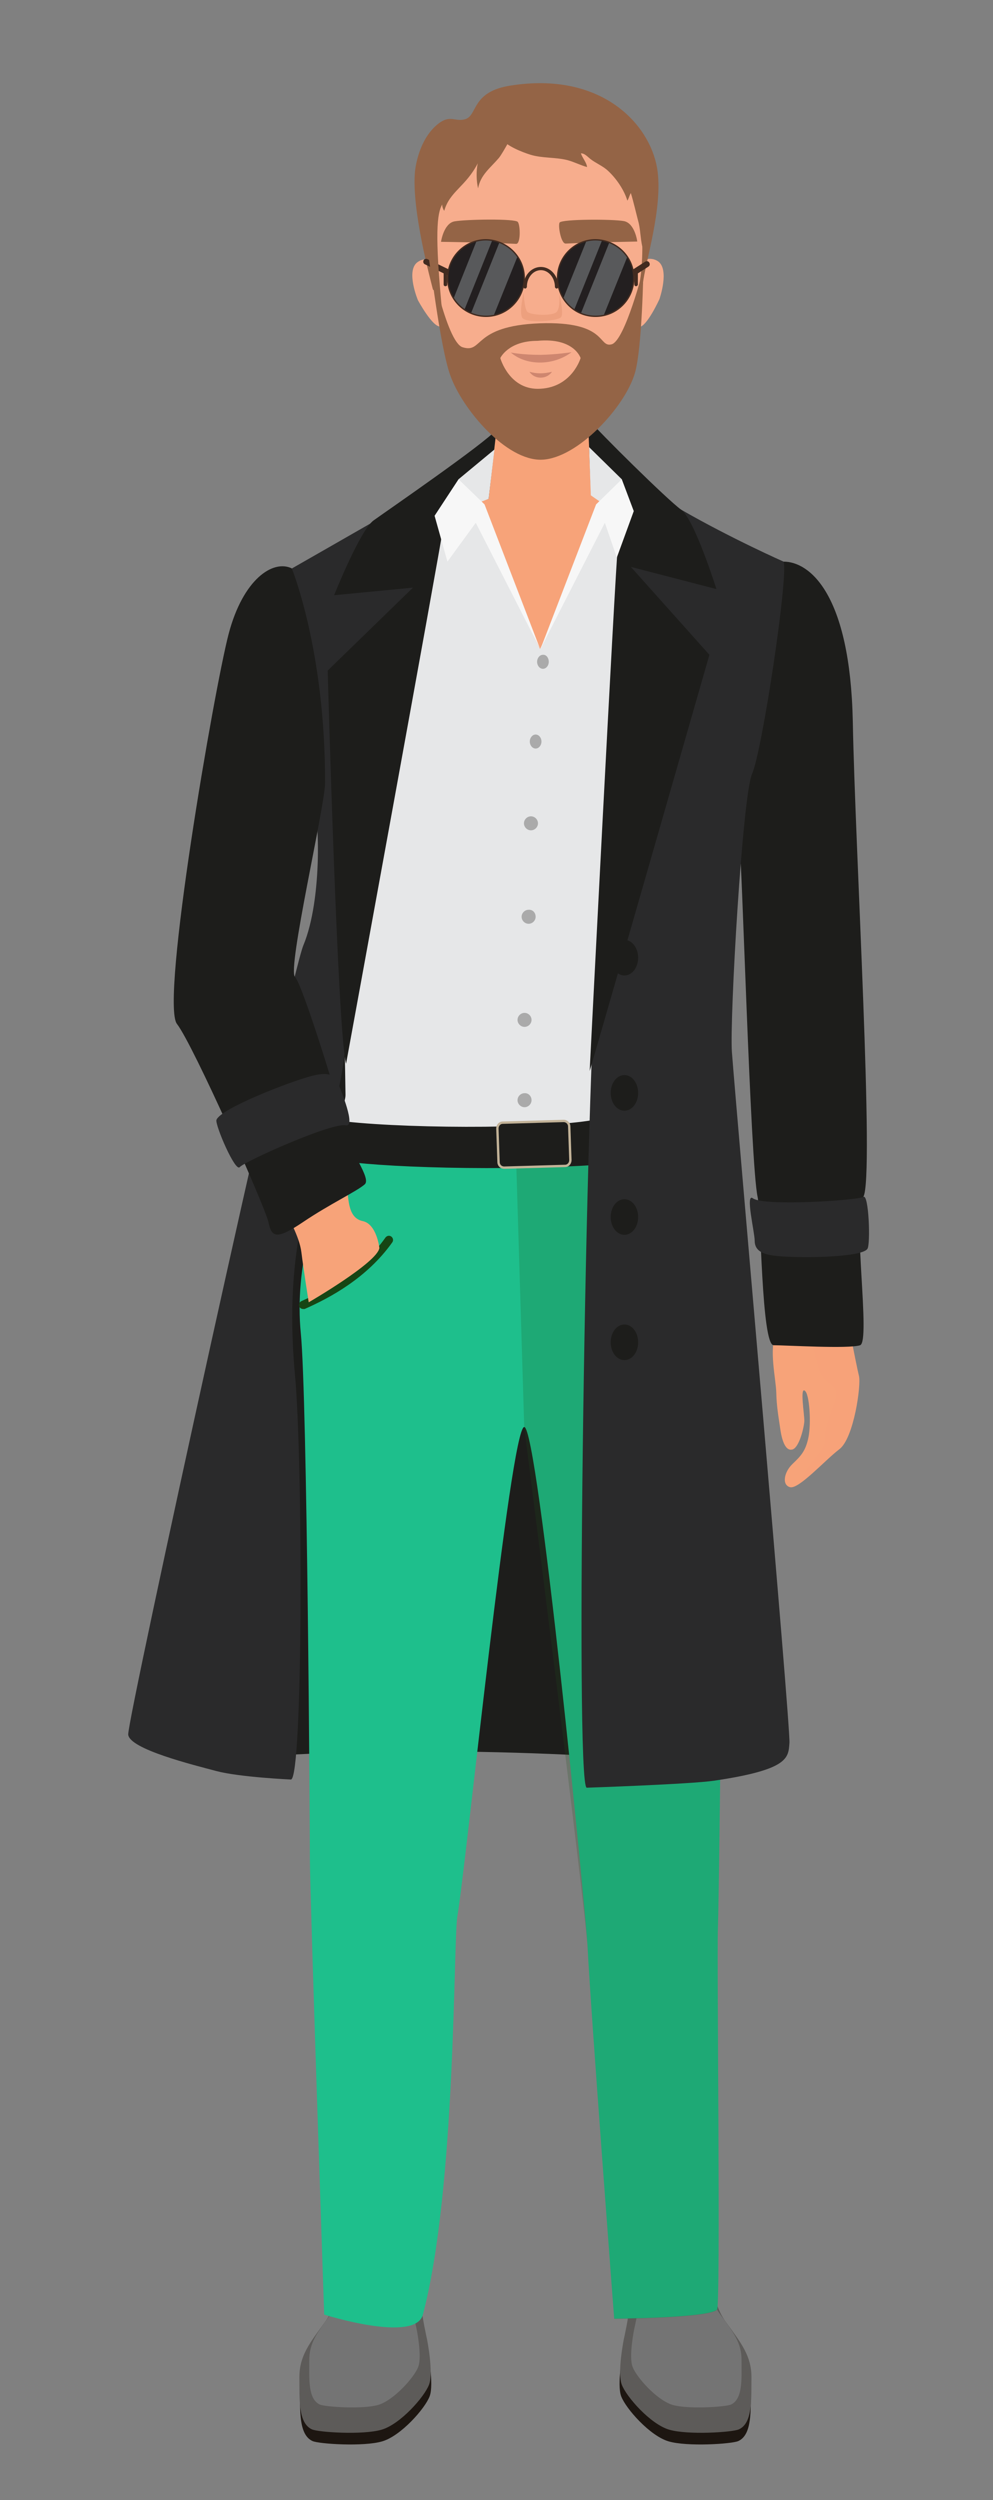 <?xml version="1.0" encoding="utf-8"?>
<!-- Generator: Adobe Illustrator 25.0.0, SVG Export Plug-In . SVG Version: 6.00 Build 0)  -->
<svg version="1.1" id="Layer_1" xmlns="http://www.w3.org/2000/svg" xmlns:xlink="http://www.w3.org/1999/xlink" x="0px" y="0px"
	 viewBox="0 0 340 856" style="enable-background:new 0 0 340 856;" xml:space="preserve">
<rect x="0" y="0" width="340" height="856" fill="#808080" stroke="none"/>
<style type="text/css">
	.st0{fill:#1D1611;}
	.st1{fill:#5D5B59;}
	.st2{fill:#747474;}
	.st3{fill:#1D1D1B;}
	.st4{fill:#F7A379;}
	.st5{opacity:0.3;fill:#F7A379;enable-background:new    ;}
	.st6{opacity:0.2;fill:#F7A379;enable-background:new    ;}
	.st7{fill:#1EBF8C;}
	.st8{opacity:0.2;fill:#20541D;enable-background:new    ;}
	.st9{fill:#164514;}
	.st10{fill:#E6E7E8;}
	.st11{fill:#AAAAAA;}
	.st12{fill:#1D1D1B;stroke:#C3B398;stroke-width:0.809;stroke-miterlimit:10;}
	.st13{fill:#2A2A2B;}
	.st14{fill:#F7F7F7;}
	.st15{fill:#F7AD8D;}
	.st16{fill:#946446;}
	.st17{opacity:0.4;fill:#E08C68;enable-background:new    ;}
	.st18{fill:#CE866F;}
	.st19{fill:#F0EEEE;}
	.st20{fill:#607138;}
	.st21{fill:#18100E;}
	.st22{fill:#EEEAEA;}
	.st23{fill:#E4806A;}
	.st24{fill:#402119;}
	.st25{fill:#422B20;}
	.st26{fill:#231F20;}
	.st27{fill:#58595B;}
	.st28{fill:none;stroke:#422B20;stroke-width:0.465;stroke-linecap:round;stroke-miterlimit:10;}
</style>
<path id="XMLID_1605_" class="st0" d="M217.5,774.3c0,0-2.1,15.8-2.2,19.2c-0.1,3.4-1.9,11.4-1.9,11.4s-2.3,11.4-0.7,15.6
	c1.6,4.2,9.8,13.5,16.2,15.4s21.7,0.9,23.9-0.1c4.8-2.2,4.2-10.6,4.3-17.9c0-7.3-3.4-11.6-8.8-18.9c-5.4-7.3-7.3-24.5-7.3-24.5
	L217.5,774.3z"/>
<path id="XMLID_1604_" class="st1" d="M217.7,770.3c0,0-2.1,15.9-2.2,19.2c-0.1,3.4-1.9,11.4-1.9,11.4s-2.3,11.4-0.7,15.6
	c1.6,4.2,9.8,13.5,16.2,15.4s21.7,0.9,23.9-0.1c4.8-2.2,4.2-10.5,4.3-17.8c0-7.3-3.4-11.6-8.8-19c-5.4-7.3-7.3-24.5-7.3-24.5
	L217.7,770.3z"/>
<path id="XMLID_1603_" class="st2" d="M220.6,771.4c0,0-1.8,13.4-1.8,16.2s-1.6,9.6-1.6,9.6s-2,9.6-0.6,13.2
	c1.3,3.5,8.2,11.3,13.6,13c5.4,1.6,18.3,0.7,20.1-0.1c4.1-1.9,3.6-8.9,3.6-15c0.1-6.2-2.9-9.8-7.4-16c-4.5-6.1-6.1-20.6-6.1-20.6
	L220.6,771.4z"/>
<path id="XMLID_3_" class="st0" d="M142.3,774.3c0,0,2.1,15.8,2.2,19.2c0.1,3.4,1.9,11.4,1.9,11.4s2.3,11.4,0.7,15.6
	c-1.6,4.2-9.8,13.5-16.2,15.4c-6.4,1.9-21.7,0.9-23.9-0.1c-4.8-2.2-4.2-10.6-4.3-17.9c0-7.3,3.5-11.6,8.8-18.9
	c5.4-7.3,7.3-24.5,7.3-24.5L142.3,774.3z"/>
<path id="XMLID_2_" class="st1" d="M142.1,770.3c0,0,2.1,15.9,2.2,19.2c0.1,3.4,1.9,11.4,1.9,11.4s2.3,11.4,0.7,15.6
	c-1.6,4.2-9.8,13.5-16.2,15.4c-6.4,1.9-21.7,0.9-23.9-0.1c-4.8-2.2-4.2-10.5-4.3-17.8c0-7.3,3.4-11.6,8.8-19
	c5.4-7.3,7.3-24.5,7.3-24.5L142.1,770.3z"/>
<path id="XMLID_1_" class="st2" d="M139.2,771.4c0,0,1.8,13.4,1.8,16.2s1.6,9.6,1.6,9.6s2,9.6,0.6,13.2c-1.3,3.5-8.2,11.3-13.6,13
	c-5.4,1.6-18.3,0.7-20.1-0.1c-4.1-1.9-3.6-8.9-3.6-15c-0.1-6.2,2.9-9.8,7.4-16c4.5-6.1,6.1-20.6,6.1-20.6L139.2,771.4z"/>
<path class="st3" d="M81.6,602c67-5.5,147.1,0,163.7,3c16.6,3,16.1-75.5,11-111.5c-5.1-35.9-18.7-228.1-15-257.1
	c3.6-29-112.5-84.5-117.6-31.8s-30.8,189.3-36.9,241C80.6,497.2,81.6,602,81.6,602z"/>
<path class="st4" d="M167.4,108.5c1.3,12.4,2.5,47.9,0,55.3c-2.5,7.4-24.7,12.9-33.3,14.5c-7.2,1.3,15.8,53.3,38.9,56.1
	c72.2,8.6,59.1-50.8,58.3-59.8c0,0-8.3-1.6-23.4-8.8c-4.9-2.3-8.4-32.1-8.2-42.2C199.9,113.4,167.4,108.5,167.4,108.5z"/>
<path class="st5" d="M202.3,150.2c-1.7-9.6-2.8-21.2-2.7-26.7c0.2-10.1-32.3-15-32.3-15c1.3,12.4,2.5,47.9,0,55.3
	c0,0.1-0.1,0.2-0.2,0.3C184.8,163.7,195.7,158,202.3,150.2z"/>
<path class="st4" d="M271.3,501.3c2.8-2.7,4.5-4.3,5.5-9.1c1-4.8,0.4-15.1-1.3-16.1c-1.6-1-0.1,8.1-0.1,10.4
	c-0.1,2.2-1.7,8.8-3.9,9.7c-2.1,0.9-3.6-1.9-4.3-6.7c-0.7-4.8-1.3-8-1.4-12.6c-0.1-4.7-2.6-14.9-0.1-20.3c2.4-5.4,4.2-9.8,3.8-14.2
	c-0.5-4.4,18-3.5,18-3.5c1.1,4.6,5.8,29.1,6.6,32.2c0.8,3-1.7,21.3-6.7,25.1c-5,3.8-13.9,13.8-16.9,13
	C267.6,508.4,268.5,504,271.3,501.3z"/>
<path class="st6" d="M277.9,500.8c1.4-1.9,3.6-4.2,4.4-6.4c0.4-1.2,0.2-2.6,0.3-3.9c0.2-1.3,0.6-2.6,0.9-3.8
	c0.7-2.6,1.7-5.1,2.5-7.7c0.9-3.3-0.8-4.2-3-6.1c-2.5-2.3-2.7-4.6-3.6-7.8c-1.7-5.9-2.8-12.3-2.2-18.5c0.2-1.6,0.8-3,1.3-4.6
	c0.4-1.1,0.6-2.1,1-3.1c4.1-0.2,7.9,0,7.9,0c1.1,4.6,5.8,29.1,6.6,32.2c0.8,3-1.7,21.3-6.7,25.1c-3.7,2.8-9.4,8.9-13.4,11.6
	C274.5,505.2,276.5,502.7,277.9,500.8z"/>
<path class="st5" d="M275.9,476.7c-0.1-0.2-0.3-0.4-0.4-0.5c-1.6-1-0.1,8.1-0.1,10.4c-0.1,2.2-1.7,8.8-3.9,9.7
	c-0.1,0.1-0.2,0.1-0.4,0.1c0.6-1.3,0.9-2.5,1.1-4.2c0.2-2.2,0.6-4.7-0.8-6.7c-0.6-1-1.2-1.4-1.3-2.7c-0.2-1.3,0-2.4,0.4-3.6
	c0.7-2.1,1.2-4.1,1.6-6.2c0.3-1.6,0.9-5.8,2.7-5.6c1.3,2.1,1.2,4.8,1.1,7.2C275.9,475.3,275.9,476,275.9,476.7z"/>
<path class="st7" d="M118.5,387.9c-10.9,22.4-17.7,46.3-15.5,68.6c2.2,22.3,3.1,168.6,3.1,180s4.9,156,4.9,156s31.2,9.9,33.8,0
	c11.4-43.2,10.4-128.3,11.8-136.4c2.9-16.6,18.2-167.5,22.9-167.5s21.1,165.9,21.7,178.2c1,20.7,9.1,127.1,9.1,127.1
	s32.2-0.2,35.2-3.1c1.3-1.2-0.1-119.6,0.3-130.5c0.5-10.9,3.2-237.9,0.6-249c-10.4-44.8-70.3-34.9-70.3-34.9L118.5,387.9z"/>
<path class="st8" d="M179.5,488.7c0,0,21.1,165.9,21.7,178.2c1,20.7,9.1,127.1,9.1,127.1s32.2-0.2,35.2-3.1
	c1.3-1.2-0.1-119.6,0.3-130.5c0.5-10.9,3.2-237.9,0.6-249c-10.4-44.8-70.3-34.9-70.3-34.9L179.5,488.7z"/>
<g>
	<path class="st9" d="M103.8,448.2c-0.5,0-1.1-0.3-1.3-0.8c-0.3-0.7,0-1.6,0.7-1.9c8.4-3.8,20.6-10.1,28.8-21.8
		c0.5-0.6,1.3-0.8,2-0.3c0.6,0.5,0.8,1.3,0.3,2c-8.7,12.2-21.2,18.9-30,22.8C104.2,448.2,104,448.2,103.8,448.2z"/>
</g>
<path class="st10" d="M211,170.8c7.4,4.3,38.9,13.5,42.3,22s-5.5,87.4-8.2,94.9s-1,89.9-3.4,94.6c-2.4,4.6-98,16.3-119.8,8.6
	c-11-3.9-3.6-11.1-3.6-16c0-5-2.8-150.7-3.8-154.6c-0.9-3.9-12.7-22.3-8.4-26.2c4.4-3.9,55.1-19.8,55.1-19.8l23.7,47.9L211,170.8z"
	/>
<path class="st11" d="M187.9,226.6c0,1.3-0.9,2.4-2,2.4s-2-1.1-2-2.4c0-1.3,0.9-2.4,2-2.4C187,224.1,187.9,225.2,187.9,226.6z"/>
<path class="st11" d="M185.4,253.9c0,1.3-0.9,2.4-2,2.4s-2-1.1-2-2.4c0-1.3,0.9-2.4,2-2.4S185.4,252.6,185.4,253.9z"/>
<path class="st11" d="M184.2,281.9c0,1.3-1.1,2.4-2.4,2.4c-1.3,0-2.4-1.1-2.4-2.4s1.1-2.4,2.4-2.4
	C183.1,279.5,184.2,280.6,184.2,281.9z"/>
<path class="st11" d="M183.4,313.9c0,1.3-1.1,2.4-2.4,2.4c-1.3,0-2.4-1.1-2.4-2.4s1.1-2.4,2.4-2.4
	C182.4,311.4,183.4,312.5,183.4,313.9z"/>
<path class="st11" d="M182,349.2c0,1.3-1.1,2.4-2.4,2.4c-1.3,0-2.4-1.1-2.4-2.4s1.1-2.4,2.4-2.4C180.9,346.8,182,347.9,182,349.2z"
	/>
<path class="st11" d="M182,376.7c0,1.3-1.1,2.4-2.4,2.4c-1.3,0-2.4-1.1-2.4-2.4s1.1-2.4,2.4-2.4C180.9,374.2,182,375.3,182,376.7z"
	/>
<path class="st3" d="M114.3,383.5c20,2.9,70.7,3.3,89.3-0.1c18.7-3.4,31.1-3.7,31.1-3.7l3.1,13.4c0,0,0.8,3.7-36,5.9
	c-36.9,2.2-80.9,0.2-87.5-2.2C107.7,394.4,114.3,383.5,114.3,383.5z"/>
<path class="st12" d="M195.3,397.2c0,1.1-0.8,2-1.8,2l-20.9,0.6c-1,0-1.9-0.8-1.9-1.9l-0.4-11.5c0-1.1,0.8-2,1.8-2l20.9-0.6
	c1,0,1.9,0.8,1.9,1.9L195.3,397.2z"/>
<path class="st3" d="M268.3,192.3c8.9,0,22.8,11,23.7,54.8c0.8,43.9,7.5,156.4,3.6,162.7s2.6,49.5-1.1,50.8c-3.8,1.3-25.4,0-29.6,0
	s-4.3-45.3-5.5-50.8c-2.5-11.4-5.4-118.7-6.3-122.5C252.3,283.5,268.3,192.3,268.3,192.3z"/>
<path class="st13" d="M233.2,174.5c17.4,10,35.1,17.8,35.1,17.8c1.7,5-7.4,65.2-10.8,72.7c-3.3,7.5-7.7,83.9-6.9,95.2
	c1.7,22.5,20.2,231.6,19.7,236.6c-0.4,5,0,9.1-25.8,12.9c-8.1,1.2-43.6,2.4-43.6,2.4c-4.2,0-0.2-248,3.7-285.5
	c5.4-52.1,8.7-148,8.7-154.6C213.3,165.4,233.2,174.5,233.2,174.5z"/>
<path class="st3" d="M201.3,143.4c3.8,4.6,27.3,27.8,31.9,31.1c4.6,3.3,12.1,27.2,12.1,27.2l-29.3-7.6l26.9,30.1
	c0,0-38.1,132.9-41,142.5c0,0,8.6-169.2,9.7-180.5c1.2-12-9.2-16.6-9.2-16.6L201.3,143.4z"/>
<path class="st13" d="M135.1,174.5c-17.4,10-35.1,20.1-35.1,20.1c-1.7,5,3,68,6.4,75.5c3.3,7.5,4,37.9-2.5,53.5
	c-4.5,10.4-60.4,265.3-60,270.3s22.3,10.4,30.2,12.5s25.5,2.9,25.5,2.9c4.2,0,4.1-109.8,1.4-138.5c-5.4-58.7,14.1-78.8,17-110.6
	c6.4-69.8,29.9-181,34.9-191.9C155.7,162.2,135.1,174.5,135.1,174.5z"/>
<path class="st3" d="M170,147.1c-3.8,4.6-37.5,27.8-42.1,31.1s-13.5,25.6-13.5,25.6l27-2.6l-29.2,28.4c0,0,3.4,125,6.3,134.6
	c0,0,31.7-173.3,33.4-184.5c0.8-5,15.4-8.9,15.4-8.9L170,147.1z"/>
<path class="st13" d="M295.6,409.8c-1.9,1.2-34,3.3-37.8,0.5c-2.7-2,0.6,11.6,0.6,14.5s1.9,4.5,6.4,5.1c7.2,1,30.2,0.8,32.2-2.3
	C298.1,426.1,297.5,408.6,295.6,409.8z"/>
<path class="st4" d="M75.5,354.9c6,18.1,18.1,49.4,20.6,55.8s6.4,12.4,7.1,18.1s2.5,17.1,2.5,17.1s23.5-13.6,24.2-18.6
	c0,0-0.9-8.2-5.7-9.2c-5.7-1.2-4.6-9-5.7-12.5c-0.3-0.9-13.6-44.5-14.9-50.7c-1.8-8.2-9.6-32.7-20.6-22.7
	C69.5,344.3,75.5,354.9,75.5,354.9z"/>
<path class="st3" d="M99.9,194.6c-6.5-3.1-16.7,3.8-21.6,22.4c-4.9,18.6-23.5,126.2-17.7,133.6c5.7,7.4,30.1,62.5,31.3,67.8
	c1.1,5.3,2.7,6.2,11.9,0s18.4-10.5,21.1-12.9c2.3-2.1-5.4-11.7-6.4-17.6s-14.8-50.8-17.5-53.4c-2.7-2.7,10.3-58.6,10.3-66.4
	C111.4,222.6,99.9,194.6,99.9,194.6z"/>
<path class="st13" d="M82.1,399.6c1.6-1.9,31.4-15.3,36.3-14.3c3.6,0.7-1.7-12.1-2.8-14.8c-1.1-2.7-3.6-3.4-8.5-2.2
	c-7.9,2-31.9,11.4-33,15.2C73.7,385.4,80.6,401.5,82.1,399.6z"/>
<path class="st3" d="M218.5,327.9c0,3.4-2.1,6.1-4.7,6.1c-2.6,0-4.7-2.7-4.7-6.1s2.1-6.1,4.7-6.1S218.5,324.6,218.5,327.9z"/>
<path class="st3" d="M218.5,374.2c0,3.4-2.1,6.1-4.7,6.1c-2.6,0-4.7-2.7-4.7-6.1s2.1-6.1,4.7-6.1S218.5,370.8,218.5,374.2z"/>
<path class="st3" d="M218.5,416.7c0,3.4-2.1,6.1-4.7,6.1c-2.6,0-4.7-2.7-4.7-6.1s2.1-6.1,4.7-6.1S218.5,413.3,218.5,416.7z"/>
<path class="st3" d="M218.5,459.6c0,3.4-2.1,6.1-4.7,6.1c-2.6,0-4.7-2.7-4.7-6.1s2.1-6.1,4.7-6.1S218.5,456.2,218.5,459.6z"/>
<polygon class="st10" points="169.3,153.9 157,164.1 156.5,175 167.3,170.8 "/>
<polygon class="st14" points="157,164.1 165.9,172.7 184.9,222.1 162.9,179 153.2,192.3 148.8,176.6 "/>
<polygon class="st10" points="201.7,153.1 212.9,164.1 212.4,176.6 202.3,169.6 "/>
<polygon class="st14" points="212.9,164.1 204.1,172.7 185.1,222.1 207.1,179 211.2,190.9 217,175 "/>
<g>
	<g id="ears_20_">
		<path id="XMLID_1593_" class="st15" d="M152.1,91.9l2.2,18.1c0,0-0.9,1.7-3.6,1.8c-2.7,0.1-7.6-9-7.6-9s-4.2-10-0.2-13
			C147.2,86.6,152.1,91.9,152.1,91.9z"/>
		<path id="XMLID_1592_" class="st15" d="M216.1,92.2l-1,18.2c0,0,1,1.7,3.7,1.6s7-9.6,7-9.6s3.6-10.3-0.6-13
			C220.7,86.6,216.1,92.2,216.1,92.2z"/>
	</g>
	<path id="head_30_" class="st15" d="M146.1,65.9c0,0,5,52.5,9.6,58.7c4.6,6.2,14.7,20.9,20.3,23.4c5.5,2.5,11.7,2.8,17.8,0.3
		c6.2-2.5,17.1-16.4,21.4-22.1c5.3-6.9,6.8-66.9,6.8-62.3c0,0-4.2-29.1-39-28C152.5,36.9,146.1,65.9,146.1,65.9z"/>
	<path id="beard" class="st16" d="M209.4,117.9c-4.7,1.2-1.4-8-24.6-7.2c-23.2,0.9-19.2,10.4-26.4,8.2c-5.6-1.7-11.5-31.9-11.5-31.9
		s3.7,31.7,7.3,41.6c4.1,11.5,19.1,29.2,31.3,28.8s28.5-18,31.9-29.7c2.5-8.6,2.9-35.7,2.9-35.7S214,116.7,209.4,117.9z
		 M185.1,133.1c-10.7,0.7-13.8-10.5-13.8-10.5s2.7-5.9,12.7-5.9c12.6-1.2,14.8,5.9,14.8,5.9S195.9,132.5,185.1,133.1z"/>
	<g id="hair_51_">
		<path id="XMLID_1572_" class="st16" d="M225,57.6c-2.6-15.3-19.2-33.2-50.2-28.3c-13.5,2.1-11.2,10.2-15.5,11.5
			c-3.3,1-4.9-1.4-8.6,1.1c-6.7,4.7-8.3,14-8.6,16.7c-1.3,13.2,5.5,37.9,6.1,40.4c0.2,0.7,1.1,0.2,1.1,0.2c-2-14-1-32.5,8.1-41.4
			c13.3-16.4,44.9-13.6,55.4-0.3c7.9,7.2,8.1,30.2,6,40.4c0,0,1.2,0.2,1.3-0.6C220.8,90.2,227.2,70.8,225,57.6z"/>
	</g>
	<g id="face_19_">
		<path id="nose_30_" class="st17" d="M179.3,100.2c0,0-1.5,6.1-0.6,8.4s12.2,1.4,13.4,0c1.1-1.3-0.7-8.4-0.7-8.4s0.7,5.2-0.9,6.7
			c-1.6,1.4-9.1,1-10-0.2C179.5,105.4,179.3,100.2,179.3,100.2z"/>
		<g id="lips_31_">
			<path id="XMLID_1571_" class="st18" d="M174.9,120.7c5,4.4,14.2,4.8,20.8-0.1c0,0-5.2,0.8-10.6,0.9
				C178.7,121.5,174.9,120.7,174.9,120.7z"/>
			<path id="XMLID_1570_" class="st18" d="M181.3,127.3c2.5,0.7,4.8,0.7,7.7,0c0,0-1.2,2-3.9,2C182.4,129.3,181.3,127.3,181.3,127.3
				z"/>
		</g>
		<g id="left_49_">
			<path id="XMLID_1569_" class="st19" d="M205.3,87.7c5.3,0.7,8,4.2,8,4.2s0.4,0.7-9.1,1.7c-7.8,0-9.9-0.5-9.9-1.1
				C194.3,91,198.7,86.8,205.3,87.7z"/>
			<path id="XMLID_1568_" class="st20" d="M200,89.7c0.2-2,1.9-3.6,4-3.5s3.8,1.9,3.6,3.9c-0.1,2.1-1.9,3.6-4,3.5
				S199.9,91.7,200,89.7z"/>
			<path id="XMLID_1567_" class="st21" d="M201.1,89.8c0.1-1.5,1.4-2.6,2.8-2.5c1.6,0.1,2.6,1.3,2.5,2.8s-1.4,2.6-2.8,2.5
				C202.1,92.4,201,91.2,201.1,89.8z"/>
			<path id="XMLID_1566_" class="st22" d="M200,88.6c0.1-0.6,0.6-1.1,1.2-1c0.6,0,1.1,0.5,1,1.1c0,0.6-0.5,1-1.2,1
				C200.4,89.7,199.9,89.2,200,88.6z"/>
			<path id="XMLID_1565_" class="st23" d="M204.6,85.1c-11.1-0.1-10.3,7.4-10.3,7.4s3-5.4,10.8-5.2c4.7,0.2,8.3,4.5,8.3,4.5
				S212.9,85.1,204.6,85.1z"/>
			<path id="XMLID_1564_" class="st24" d="M204.6,86.7c-9.6-0.5-10.3,5.8-10.3,5.8s3.7-5.5,10.4-4.6c6.2,0.8,8.6,4,8.6,4
				S212.8,87.1,204.6,86.7z"/>
		</g>
		<g id="right_67_">
			<path id="XMLID_1563_" class="st19" d="M164.1,88.1c-5.3,0.5-8,4.2-8,4.2s0.2,1.2,9,1.9c8.5,0.2,10-0.7,10-1.3
				C175.1,90.8,169.4,87.6,164.1,88.1z"/>
			<path id="XMLID_1562_" class="st20" d="M169.5,90.1c-0.1-2-1.9-3.6-4-3.5s-3.7,1.9-3.6,3.9c0.1,2,1.9,3.6,4.1,3.5
				C168,93.9,169.6,92.2,169.5,90.1z"/>
			<path id="XMLID_1561_" class="st21" d="M168.4,90.2c-0.1-1.4-1.4-2.6-2.9-2.5s-2.6,1.3-2.5,2.8s1.3,2.6,2.8,2.5
				S168.4,91.6,168.4,90.2z"/>
			<path id="XMLID_1560_" class="st22" d="M163.8,89.2c0-0.6-0.6-1.1-1.2-1c-0.6,0-1.1,0.5-1.1,1.1s0.6,1.1,1.2,1
				C163.4,90.3,163.9,89.8,163.8,89.2z"/>
			<path id="XMLID_1559_" class="st23" d="M165.2,85.7c10.5-0.4,10,7.3,10,7.3s-3-5.4-10.8-5.1c-4.7,0.2-8.3,4.5-8.3,4.5
				S156.1,86.1,165.2,85.7z"/>
			<path id="XMLID_1558_" class="st24" d="M165.2,87.3c9.6,0,10,5.7,10,5.7s-3.5-5.1-10.4-4.7c-6.2,0.4-8.6,4-8.6,4
				S156.8,87.3,165.2,87.3z"/>
		</g>
		<g id="eyebrows_30_">
			<path id="XMLID_1557_" class="st16" d="M193.7,83.4c8.6-0.4,24.5-0.7,24.5-0.7s-0.8-6.3-4.6-7s-21.1-0.7-22,0.5
				C191,77.3,192.1,83.5,193.7,83.4z"/>
			<path id="XMLID_1556_" class="st16" d="M176.7,83.5c-9.9-0.5-25.7-0.7-25.7-0.7s0.9-6.3,4.6-7c3.8-0.7,20.9-1,21.7,0.2
				C178.2,77.2,178.3,83.6,176.7,83.5z"/>
		</g>
	</g>
	<g>
		<path class="st25" d="M216.1,94.9c-0.3,0-0.6-0.2-0.8-0.5c-0.3-0.5-0.2-1.1,0.3-1.4l5.3-3.4c0.5-0.3,1.1-0.2,1.4,0.3
			c0.3,0.5,0.2,1.1-0.3,1.4l-5.3,3.4C216.5,94.8,216.3,94.9,216.1,94.9z"/>
	</g>
	<g>
		<path class="st25" d="M154.2,94.6c-0.1,0-0.3,0-0.4-0.1l-8.3-4c-0.5-0.2-0.7-0.8-0.5-1.3s0.8-0.7,1.3-0.5l8.3,4
			c0.5,0.2,0.7,0.8,0.5,1.3C154.9,94.4,154.5,94.6,154.2,94.6z"/>
	</g>
	<g>
		<path class="st26" d="M179.5,95.2c0,7.2-5.9,13.1-13.1,13.1c-7.2,0-13.1-5.8-13.1-13.1c0-7.2,5.9-13.1,13.1-13.1
			C173.6,82.2,179.5,88,179.5,95.2z"/>
		<path class="st26" d="M217,95.2c0,7.2-5.8,13.1-13.1,13.1c-7.2,0-13-5.8-13-13.1c0-7.2,5.8-13.1,13-13.1
			C211.2,82.2,217,88,217,95.2z"/>
		<g>
			<path class="st27" d="M166.4,82.2c-1.1,0-2.2,0.2-3.3,0.5l-7.8,19.5c1,1.6,2.2,2.9,3.7,3.9l9.5-23.7
				C167.8,82.3,167.1,82.2,166.4,82.2z"/>
			<path class="st27" d="M171,83l-9.7,24.2c1.6,0.7,3.3,1,5.1,1c0.9,0,1.8-0.1,2.7-0.3l8.1-20.1C175.7,85.7,173.5,84,171,83z"/>
		</g>
		<g>
			<path class="st27" d="M208.6,83.1l-9.7,24.2c1.6,0.7,3.3,1,5.1,1c0.9,0,1.8-0.1,2.7-0.3l8.1-20.1C213.3,85.7,211.1,84,208.6,83.1
				z"/>
			<path class="st27" d="M204,82.2c-1.1,0-2.2,0.2-3.3,0.5l-7.8,19.4c1,1.6,2.2,2.9,3.7,4l9.5-23.7C205.4,82.3,204.7,82.2,204,82.2z
				"/>
		</g>
		<path class="st28" d="M179.5,95.2c0,7.2-5.9,13.1-13.1,13.1c-7.2,0-13.1-5.8-13.1-13.1c0-7.2,5.9-13.1,13.1-13.1
			C173.6,82.2,179.5,88,179.5,95.2z"/>
		<path class="st28" d="M217,95.2c0,7.2-5.8,13.1-13.1,13.1c-7.2,0-13-5.8-13-13.1c0-7.2,5.8-13.1,13-13.1
			C211.2,82.2,217,88,217,95.2z"/>
		<g>
			<path class="st25" d="M190.6,98.8c-0.3,0-0.6-0.3-0.6-0.6c0-3.1-2.2-5.7-4.8-5.7c-2.7,0-4.8,2.6-4.8,5.7c0,0.3-0.3,0.6-0.6,0.6
				s-0.6-0.3-0.6-0.6c0-3.8,2.7-6.8,6-6.8s6,3.1,6,6.8C191.1,98.6,190.9,98.8,190.6,98.8z"/>
		</g>
		<g>
			<path class="st25" d="M152.5,98c-0.4,0-0.6-0.3-0.6-0.6v-4.6c0-0.4,0.3-0.6,0.6-0.6s0.6,0.3,0.6,0.6v4.6
				C153.2,97.7,152.9,98,152.5,98z"/>
		</g>
		<g>
			<path class="st25" d="M217.8,98c-0.4,0-0.6-0.3-0.6-0.6v-4.6c0-0.4,0.3-0.6,0.6-0.6c0.4,0,0.6,0.3,0.6,0.6v4.6
				C218.4,97.7,218.1,98,217.8,98z"/>
		</g>
	</g>
</g>
<path class="st16" d="M221,61.4c-1.3-11.2-8.4-21.2-20-23.3c-5.9-1-12.2-0.9-18,0.1c-3.3,0.6-7.2,1.3-10,3.3
	c-1.6,1.2-2.9,2.7-1.4,5.9c1.8,2.6,7.2,4.7,10.1,5.6c4,1.2,8.4,0.8,12.5,1.8c2.3,0.6,4.6,1.8,6.8,2.4c-0.1-1.5-1.6-3.1-2.1-4.7
	c1.3,0,2.2,1.1,3.2,1.9c1.9,1.5,4.3,2.4,6.1,4.1c2.8,2.6,5.5,6.5,6.6,10.2c0.5-0.7,0.7-1.8,1.2-2.6c1,3.3,1.8,6.9,2.7,10.3
	c0.7,3,0.6,6.5,1.6,9.3c0-1.2,0.6-2.3,0.8-3.4c0.4-2,0.3-4.2,0.4-6.2C221.7,71,221.5,66.4,221,61.4z"/>
<path class="st16" d="M166.6,43.7c-4,2.3-7.1,6.1-10.3,9.3c-2.2,2.3-5.1,4.6-6.7,7.4c-1.3,2.3-2.5,5.3-3.4,7.8
	c-1.4,4.1-1.2,9.1-0.4,13.3c0.8,4.1,1.1,8.3,1.9,12.4c0.4,2.3,0.8,4.5,1.2,6.8c0.5,2.4,0.6,5.3,2.6,7.1c-2.8-28.3-1.8-34.7-0.1-37.8
	c0,0.8,0.3,1.6,0.7,2.2c1.9-6.7,7.3-8.2,11.5-16.3c-0.6,2.5-0.5,6.2,0.1,8.6c0.8-4.6,4.2-7,7.1-10.4c1.7-2.1,5.4-9.5,6.2-10.4
	C176.1,40,168.2,42.7,166.6,43.7z"/>
</svg>

